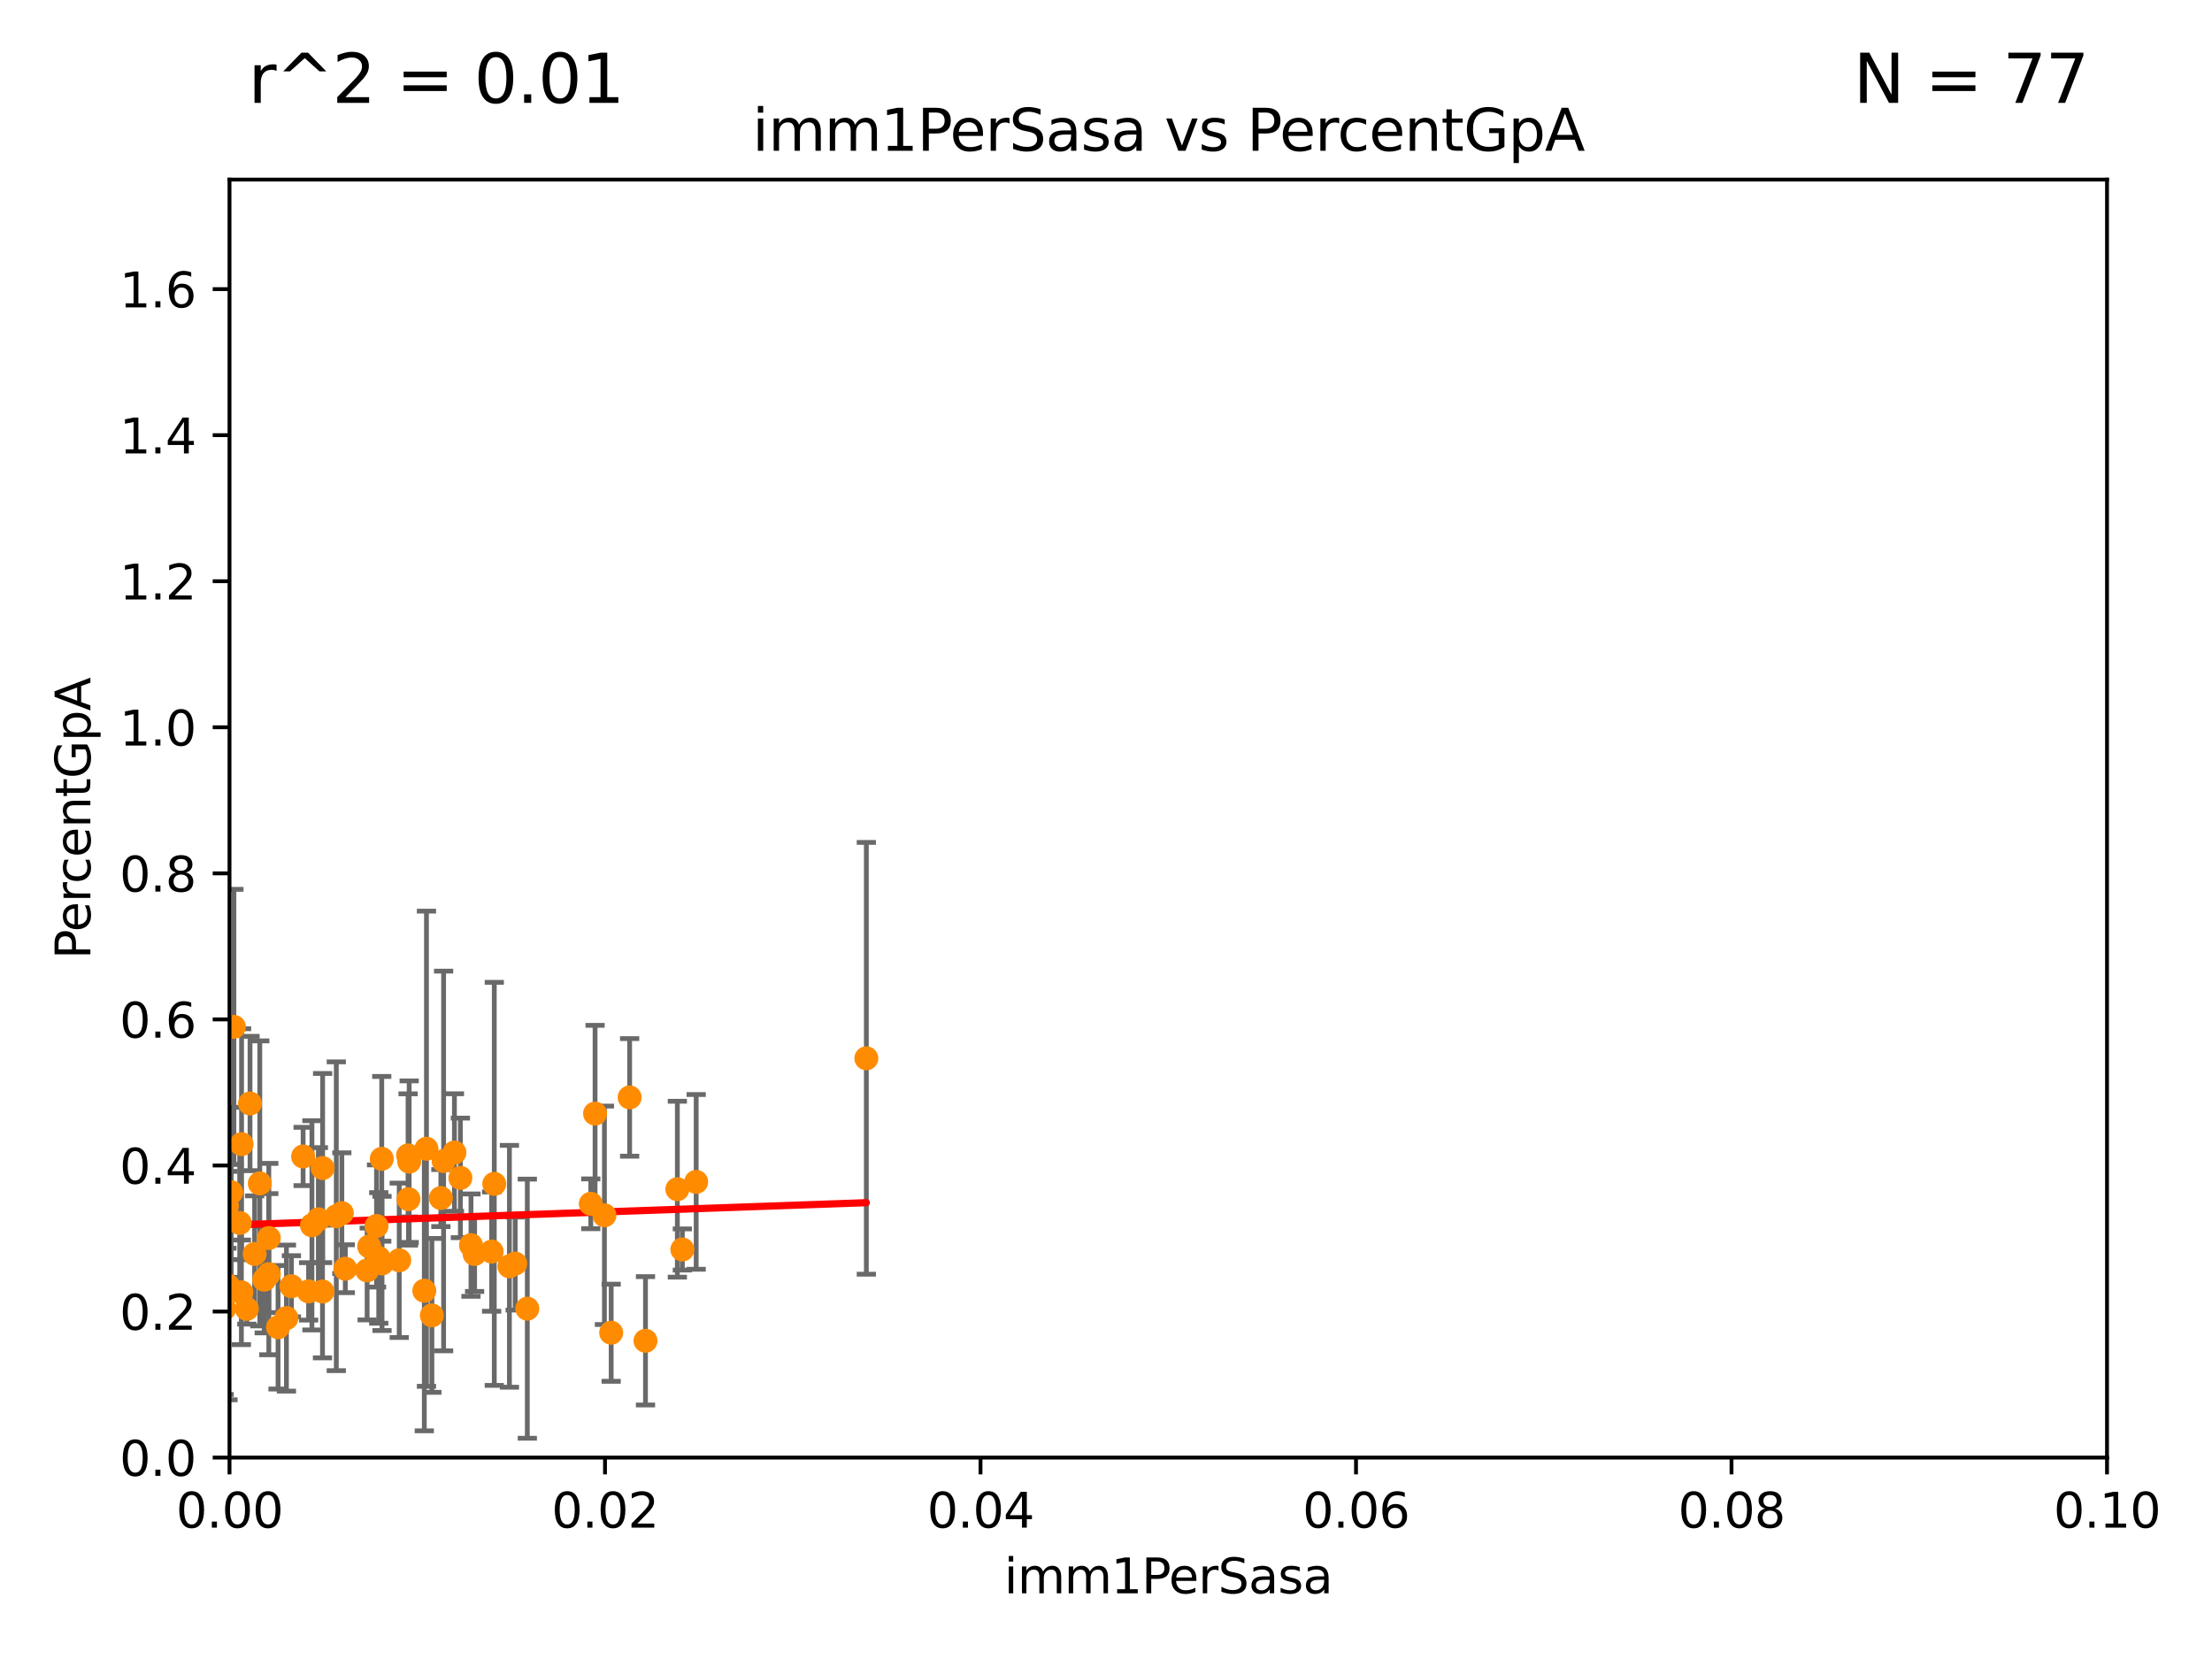 <?xml version="1.0" encoding="utf-8" standalone="no"?>
<!DOCTYPE svg PUBLIC "-//W3C//DTD SVG 1.1//EN"
  "http://www.w3.org/Graphics/SVG/1.1/DTD/svg11.dtd">
<svg xmlns:xlink="http://www.w3.org/1999/xlink" width="460.8pt" height="345.6pt" viewBox="0 0 460.8 345.6" xmlns="http://www.w3.org/2000/svg" version="1.1">
 <defs>
  <style type="text/css">*{stroke-linejoin: round; stroke-linecap: butt}</style>
 </defs>
 <g id="figure_1">
  <g id="patch_1">
   <path d="M 0 345.6 
L 460.8 345.6 
L 460.8 0 
L 0 0 
z
" style="fill: #ffffff"/>
  </g>
  <g id="axes_1">
   <g id="patch_2">
    <path d="M 47.81 303.64 
L 438.93 303.64 
L 438.93 37.411 
L 47.81 37.411 
z
" style="fill: #ffffff"/>
   </g>
   <g id="PathCollection_1">
    <defs>
     <path id="m43ba4764f4" d="M 0 1.118 
C 0.297 1.118 0.581 1 0.791 0.791 
C 1 0.581 1.118 0.297 1.118 0 
C 1.118 -0.297 1 -0.581 0.791 -0.791 
C 0.581 -1 0.297 -1.118 0 -1.118 
C -0.297 -1.118 -0.581 -1 -0.791 -0.791 
C -1 -0.581 -1.118 -0.297 -1.118 0 
C -1.118 0.297 -1 0.581 -0.791 0.791 
C -0.581 1 -0.297 1.118 0 1.118 
z
" style="stroke: #ff8c00"/>
    </defs>
    <g clip-path="url(#pfc7b850b9a)">
     <use xlink:href="#m43ba4764f4" x="106.122" y="263.795" style="fill: #ff8c00; stroke: #ff8c00"/>
     <use xlink:href="#m43ba4764f4" x="67.182" y="269.047" style="fill: #ff8c00; stroke: #ff8c00"/>
     <use xlink:href="#m43ba4764f4" x="88.84" y="239.301" style="fill: #ff8c00; stroke: #ff8c00"/>
     <use xlink:href="#m43ba4764f4" x="98.867" y="261.226" style="fill: #ff8c00; stroke: #ff8c00"/>
     <use xlink:href="#m43ba4764f4" x="79.581" y="263.197" style="fill: #ff8c00; stroke: #ff8c00"/>
     <use xlink:href="#m43ba4764f4" x="145.026" y="246.21" style="fill: #ff8c00; stroke: #ff8c00"/>
     <use xlink:href="#m43ba4764f4" x="141.105" y="247.732" style="fill: #ff8c00; stroke: #ff8c00"/>
     <use xlink:href="#m43ba4764f4" x="125.914" y="253.169" style="fill: #ff8c00; stroke: #ff8c00"/>
     <use xlink:href="#m43ba4764f4" x="123.074" y="250.773" style="fill: #ff8c00; stroke: #ff8c00"/>
     <use xlink:href="#m43ba4764f4" x="76.914" y="259.658" style="fill: #ff8c00; stroke: #ff8c00"/>
     <use xlink:href="#m43ba4764f4" x="95.907" y="245.377" style="fill: #ff8c00; stroke: #ff8c00"/>
     <use xlink:href="#m43ba4764f4" x="142.148" y="260.289" style="fill: #ff8c00; stroke: #ff8c00"/>
     <use xlink:href="#m43ba4764f4" x="94.666" y="240.088" style="fill: #ff8c00; stroke: #ff8c00"/>
     <use xlink:href="#m43ba4764f4" x="89.968" y="274.022" style="fill: #ff8c00; stroke: #ff8c00"/>
     <use xlink:href="#m43ba4764f4" x="78.898" y="262.051" style="fill: #ff8c00; stroke: #ff8c00"/>
     <use xlink:href="#m43ba4764f4" x="127.319" y="277.63" style="fill: #ff8c00; stroke: #ff8c00"/>
     <use xlink:href="#m43ba4764f4" x="85.091" y="249.805" style="fill: #ff8c00; stroke: #ff8c00"/>
     <use xlink:href="#m43ba4764f4" x="102.417" y="260.729" style="fill: #ff8c00; stroke: #ff8c00"/>
     <use xlink:href="#m43ba4764f4" x="107.324" y="263.224" style="fill: #ff8c00; stroke: #ff8c00"/>
     <use xlink:href="#m43ba4764f4" x="131.165" y="228.608" style="fill: #ff8c00; stroke: #ff8c00"/>
     <use xlink:href="#m43ba4764f4" x="123.964" y="231.979" style="fill: #ff8c00; stroke: #ff8c00"/>
     <use xlink:href="#m43ba4764f4" x="134.467" y="279.312" style="fill: #ff8c00; stroke: #ff8c00"/>
     <use xlink:href="#m43ba4764f4" x="92.413" y="241.854" style="fill: #ff8c00; stroke: #ff8c00"/>
     <use xlink:href="#m43ba4764f4" x="180.476" y="220.466" style="fill: #ff8c00; stroke: #ff8c00"/>
     <use xlink:href="#m43ba4764f4" x="47.266" y="251.253" style="fill: #ff8c00; stroke: #ff8c00"/>
     <use xlink:href="#m43ba4764f4" x="42.357" y="230.455" style="fill: #ff8c00; stroke: #ff8c00"/>
     <use xlink:href="#m43ba4764f4" x="102.969" y="246.622" style="fill: #ff8c00; stroke: #ff8c00"/>
     <use xlink:href="#m43ba4764f4" x="51.422" y="272.66" style="fill: #ff8c00; stroke: #ff8c00"/>
     <use xlink:href="#m43ba4764f4" x="36.585" y="235.476" style="fill: #ff8c00; stroke: #ff8c00"/>
     <use xlink:href="#m43ba4764f4" x="109.85" y="272.619" style="fill: #ff8c00; stroke: #ff8c00"/>
     <use xlink:href="#m43ba4764f4" x="91.84" y="249.577" style="fill: #ff8c00; stroke: #ff8c00"/>
     <use xlink:href="#m43ba4764f4" x="54.12" y="246.522" style="fill: #ff8c00; stroke: #ff8c00"/>
     <use xlink:href="#m43ba4764f4" x="46.7" y="272.623" style="fill: #ff8c00; stroke: #ff8c00"/>
     <use xlink:href="#m43ba4764f4" x="47.499" y="267.809" style="fill: #ff8c00; stroke: #ff8c00"/>
     <use xlink:href="#m43ba4764f4" x="43.291" y="227.682" style="fill: #ff8c00; stroke: #ff8c00"/>
     <use xlink:href="#m43ba4764f4" x="85.238" y="241.994" style="fill: #ff8c00; stroke: #ff8c00"/>
     <use xlink:href="#m43ba4764f4" x="71.211" y="252.716" style="fill: #ff8c00; stroke: #ff8c00"/>
     <use xlink:href="#m43ba4764f4" x="41.625" y="248.318" style="fill: #ff8c00; stroke: #ff8c00"/>
     <use xlink:href="#m43ba4764f4" x="67.208" y="243.327" style="fill: #ff8c00; stroke: #ff8c00"/>
     <use xlink:href="#m43ba4764f4" x="45.241" y="266.652" style="fill: #ff8c00; stroke: #ff8c00"/>
     <use xlink:href="#m43ba4764f4" x="71.932" y="264.298" style="fill: #ff8c00; stroke: #ff8c00"/>
     <use xlink:href="#m43ba4764f4" x="55.045" y="266.58" style="fill: #ff8c00; stroke: #ff8c00"/>
     <use xlink:href="#m43ba4764f4" x="83.166" y="262.543" style="fill: #ff8c00; stroke: #ff8c00"/>
     <use xlink:href="#m43ba4764f4" x="64.983" y="255.257" style="fill: #ff8c00; stroke: #ff8c00"/>
     <use xlink:href="#m43ba4764f4" x="40.456" y="247.108" style="fill: #ff8c00; stroke: #ff8c00"/>
     <use xlink:href="#m43ba4764f4" x="32.088" y="271.613" style="fill: #ff8c00; stroke: #ff8c00"/>
     <use xlink:href="#m43ba4764f4" x="48.729" y="213.921" style="fill: #ff8c00; stroke: #ff8c00"/>
     <use xlink:href="#m43ba4764f4" x="64.286" y="269.021" style="fill: #ff8c00; stroke: #ff8c00"/>
     <use xlink:href="#m43ba4764f4" x="79.525" y="241.403" style="fill: #ff8c00; stroke: #ff8c00"/>
     <use xlink:href="#m43ba4764f4" x="55.995" y="257.899" style="fill: #ff8c00; stroke: #ff8c00"/>
     <use xlink:href="#m43ba4764f4" x="44.609" y="234.799" style="fill: #ff8c00; stroke: #ff8c00"/>
     <use xlink:href="#m43ba4764f4" x="36.283" y="255.182" style="fill: #ff8c00; stroke: #ff8c00"/>
     <use xlink:href="#m43ba4764f4" x="31.954" y="255.506" style="fill: #ff8c00; stroke: #ff8c00"/>
     <use xlink:href="#m43ba4764f4" x="35.977" y="262.082" style="fill: #ff8c00; stroke: #ff8c00"/>
     <use xlink:href="#m43ba4764f4" x="48.167" y="248.378" style="fill: #ff8c00; stroke: #ff8c00"/>
     <use xlink:href="#m43ba4764f4" x="70.056" y="253.367" style="fill: #ff8c00; stroke: #ff8c00"/>
     <use xlink:href="#m43ba4764f4" x="56" y="265.435" style="fill: #ff8c00; stroke: #ff8c00"/>
     <use xlink:href="#m43ba4764f4" x="53.046" y="261.221" style="fill: #ff8c00; stroke: #ff8c00"/>
     <use xlink:href="#m43ba4764f4" x="98.115" y="259.385" style="fill: #ff8c00; stroke: #ff8c00"/>
     <use xlink:href="#m43ba4764f4" x="66.322" y="254.014" style="fill: #ff8c00; stroke: #ff8c00"/>
     <use xlink:href="#m43ba4764f4" x="57.922" y="276.492" style="fill: #ff8c00; stroke: #ff8c00"/>
     <use xlink:href="#m43ba4764f4" x="44.13" y="271.654" style="fill: #ff8c00; stroke: #ff8c00"/>
     <use xlink:href="#m43ba4764f4" x="50.322" y="238.349" style="fill: #ff8c00; stroke: #ff8c00"/>
     <use xlink:href="#m43ba4764f4" x="49.942" y="254.762" style="fill: #ff8c00; stroke: #ff8c00"/>
     <use xlink:href="#m43ba4764f4" x="85.012" y="240.687" style="fill: #ff8c00; stroke: #ff8c00"/>
     <use xlink:href="#m43ba4764f4" x="59.667" y="274.58" style="fill: #ff8c00; stroke: #ff8c00"/>
     <use xlink:href="#m43ba4764f4" x="45.3" y="248.241" style="fill: #ff8c00; stroke: #ff8c00"/>
     <use xlink:href="#m43ba4764f4" x="88.391" y="268.883" style="fill: #ff8c00; stroke: #ff8c00"/>
     <use xlink:href="#m43ba4764f4" x="27.565" y="260.757" style="fill: #ff8c00; stroke: #ff8c00"/>
     <use xlink:href="#m43ba4764f4" x="50.283" y="269.22" style="fill: #ff8c00; stroke: #ff8c00"/>
     <use xlink:href="#m43ba4764f4" x="60.708" y="267.949" style="fill: #ff8c00; stroke: #ff8c00"/>
     <use xlink:href="#m43ba4764f4" x="52.084" y="229.873" style="fill: #ff8c00; stroke: #ff8c00"/>
     <use xlink:href="#m43ba4764f4" x="63.143" y="240.914" style="fill: #ff8c00; stroke: #ff8c00"/>
     <use xlink:href="#m43ba4764f4" x="76.479" y="264.648" style="fill: #ff8c00; stroke: #ff8c00"/>
     <use xlink:href="#m43ba4764f4" x="37.705" y="262.584" style="fill: #ff8c00; stroke: #ff8c00"/>
     <use xlink:href="#m43ba4764f4" x="36.598" y="239.791" style="fill: #ff8c00; stroke: #ff8c00"/>
     <use xlink:href="#m43ba4764f4" x="78.438" y="255.393" style="fill: #ff8c00; stroke: #ff8c00"/>
    </g>
   </g>
   <g id="matplotlib.axis_1">
    <g id="xtick_1">
     <g id="line2d_1">
      <defs>
       <path id="mc0a70524a5" d="M 0 0 
L 0 3.5 
" style="stroke: #000000; stroke-width: 0.8"/>
      </defs>
      <g>
       <use xlink:href="#mc0a70524a5" x="47.81" y="303.64" style="stroke: #000000; stroke-width: 0.8"/>
      </g>
     </g>
     <g id="text_1">
      <!-- 0.00 -->
      <g transform="translate(36.677 318.238)scale(0.1 -0.1)">
       <defs>
        <path id="DejaVuSans-30" d="M 2034 4250 
Q 1547 4250 1301 3770 
Q 1056 3291 1056 2328 
Q 1056 1369 1301 889 
Q 1547 409 2034 409 
Q 2525 409 2770 889 
Q 3016 1369 3016 2328 
Q 3016 3291 2770 3770 
Q 2525 4250 2034 4250 
z
M 2034 4750 
Q 2819 4750 3233 4129 
Q 3647 3509 3647 2328 
Q 3647 1150 3233 529 
Q 2819 -91 2034 -91 
Q 1250 -91 836 529 
Q 422 1150 422 2328 
Q 422 3509 836 4129 
Q 1250 4750 2034 4750 
z
" transform="scale(0.016)"/>
        <path id="DejaVuSans-2e" d="M 684 794 
L 1344 794 
L 1344 0 
L 684 0 
L 684 794 
z
" transform="scale(0.016)"/>
       </defs>
       <use xlink:href="#DejaVuSans-30"/>
       <use xlink:href="#DejaVuSans-2e" x="63.623"/>
       <use xlink:href="#DejaVuSans-30" x="95.41"/>
       <use xlink:href="#DejaVuSans-30" x="159.033"/>
      </g>
     </g>
    </g>
    <g id="xtick_2">
     <g id="line2d_2">
      <g>
       <use xlink:href="#mc0a70524a5" x="126.034" y="303.64" style="stroke: #000000; stroke-width: 0.8"/>
      </g>
     </g>
     <g id="text_2">
      <!-- 0.02 -->
      <g transform="translate(114.901 318.238)scale(0.1 -0.1)">
       <defs>
        <path id="DejaVuSans-32" d="M 1228 531 
L 3431 531 
L 3431 0 
L 469 0 
L 469 531 
Q 828 903 1448 1529 
Q 2069 2156 2228 2338 
Q 2531 2678 2651 2914 
Q 2772 3150 2772 3378 
Q 2772 3750 2511 3984 
Q 2250 4219 1831 4219 
Q 1534 4219 1204 4116 
Q 875 4013 500 3803 
L 500 4441 
Q 881 4594 1212 4672 
Q 1544 4750 1819 4750 
Q 2544 4750 2975 4387 
Q 3406 4025 3406 3419 
Q 3406 3131 3298 2873 
Q 3191 2616 2906 2266 
Q 2828 2175 2409 1742 
Q 1991 1309 1228 531 
z
" transform="scale(0.016)"/>
       </defs>
       <use xlink:href="#DejaVuSans-30"/>
       <use xlink:href="#DejaVuSans-2e" x="63.623"/>
       <use xlink:href="#DejaVuSans-30" x="95.41"/>
       <use xlink:href="#DejaVuSans-32" x="159.033"/>
      </g>
     </g>
    </g>
    <g id="xtick_3">
     <g id="line2d_3">
      <g>
       <use xlink:href="#mc0a70524a5" x="204.258" y="303.64" style="stroke: #000000; stroke-width: 0.8"/>
      </g>
     </g>
     <g id="text_3">
      <!-- 0.04 -->
      <g transform="translate(193.125 318.238)scale(0.1 -0.1)">
       <defs>
        <path id="DejaVuSans-34" d="M 2419 4116 
L 825 1625 
L 2419 1625 
L 2419 4116 
z
M 2253 4666 
L 3047 4666 
L 3047 1625 
L 3713 1625 
L 3713 1100 
L 3047 1100 
L 3047 0 
L 2419 0 
L 2419 1100 
L 313 1100 
L 313 1709 
L 2253 4666 
z
" transform="scale(0.016)"/>
       </defs>
       <use xlink:href="#DejaVuSans-30"/>
       <use xlink:href="#DejaVuSans-2e" x="63.623"/>
       <use xlink:href="#DejaVuSans-30" x="95.41"/>
       <use xlink:href="#DejaVuSans-34" x="159.033"/>
      </g>
     </g>
    </g>
    <g id="xtick_4">
     <g id="line2d_4">
      <g>
       <use xlink:href="#mc0a70524a5" x="282.482" y="303.64" style="stroke: #000000; stroke-width: 0.8"/>
      </g>
     </g>
     <g id="text_4">
      <!-- 0.06 -->
      <g transform="translate(271.349 318.238)scale(0.1 -0.1)">
       <defs>
        <path id="DejaVuSans-36" d="M 2113 2584 
Q 1688 2584 1439 2293 
Q 1191 2003 1191 1497 
Q 1191 994 1439 701 
Q 1688 409 2113 409 
Q 2538 409 2786 701 
Q 3034 994 3034 1497 
Q 3034 2003 2786 2293 
Q 2538 2584 2113 2584 
z
M 3366 4563 
L 3366 3988 
Q 3128 4100 2886 4159 
Q 2644 4219 2406 4219 
Q 1781 4219 1451 3797 
Q 1122 3375 1075 2522 
Q 1259 2794 1537 2939 
Q 1816 3084 2150 3084 
Q 2853 3084 3261 2657 
Q 3669 2231 3669 1497 
Q 3669 778 3244 343 
Q 2819 -91 2113 -91 
Q 1303 -91 875 529 
Q 447 1150 447 2328 
Q 447 3434 972 4092 
Q 1497 4750 2381 4750 
Q 2619 4750 2861 4703 
Q 3103 4656 3366 4563 
z
" transform="scale(0.016)"/>
       </defs>
       <use xlink:href="#DejaVuSans-30"/>
       <use xlink:href="#DejaVuSans-2e" x="63.623"/>
       <use xlink:href="#DejaVuSans-30" x="95.41"/>
       <use xlink:href="#DejaVuSans-36" x="159.033"/>
      </g>
     </g>
    </g>
    <g id="xtick_5">
     <g id="line2d_5">
      <g>
       <use xlink:href="#mc0a70524a5" x="360.706" y="303.64" style="stroke: #000000; stroke-width: 0.8"/>
      </g>
     </g>
     <g id="text_5">
      <!-- 0.08 -->
      <g transform="translate(349.573 318.238)scale(0.1 -0.1)">
       <defs>
        <path id="DejaVuSans-38" d="M 2034 2216 
Q 1584 2216 1326 1975 
Q 1069 1734 1069 1313 
Q 1069 891 1326 650 
Q 1584 409 2034 409 
Q 2484 409 2743 651 
Q 3003 894 3003 1313 
Q 3003 1734 2745 1975 
Q 2488 2216 2034 2216 
z
M 1403 2484 
Q 997 2584 770 2862 
Q 544 3141 544 3541 
Q 544 4100 942 4425 
Q 1341 4750 2034 4750 
Q 2731 4750 3128 4425 
Q 3525 4100 3525 3541 
Q 3525 3141 3298 2862 
Q 3072 2584 2669 2484 
Q 3125 2378 3379 2068 
Q 3634 1759 3634 1313 
Q 3634 634 3220 271 
Q 2806 -91 2034 -91 
Q 1263 -91 848 271 
Q 434 634 434 1313 
Q 434 1759 690 2068 
Q 947 2378 1403 2484 
z
M 1172 3481 
Q 1172 3119 1398 2916 
Q 1625 2713 2034 2713 
Q 2441 2713 2670 2916 
Q 2900 3119 2900 3481 
Q 2900 3844 2670 4047 
Q 2441 4250 2034 4250 
Q 1625 4250 1398 4047 
Q 1172 3844 1172 3481 
z
" transform="scale(0.016)"/>
       </defs>
       <use xlink:href="#DejaVuSans-30"/>
       <use xlink:href="#DejaVuSans-2e" x="63.623"/>
       <use xlink:href="#DejaVuSans-30" x="95.41"/>
       <use xlink:href="#DejaVuSans-38" x="159.033"/>
      </g>
     </g>
    </g>
    <g id="xtick_6">
     <g id="line2d_6">
      <g>
       <use xlink:href="#mc0a70524a5" x="438.93" y="303.64" style="stroke: #000000; stroke-width: 0.8"/>
      </g>
     </g>
     <g id="text_6">
      <!-- 0.10 -->
      <g transform="translate(427.797 318.238)scale(0.1 -0.1)">
       <defs>
        <path id="DejaVuSans-31" d="M 794 531 
L 1825 531 
L 1825 4091 
L 703 3866 
L 703 4441 
L 1819 4666 
L 2450 4666 
L 2450 531 
L 3481 531 
L 3481 0 
L 794 0 
L 794 531 
z
" transform="scale(0.016)"/>
       </defs>
       <use xlink:href="#DejaVuSans-30"/>
       <use xlink:href="#DejaVuSans-2e" x="63.623"/>
       <use xlink:href="#DejaVuSans-31" x="95.41"/>
       <use xlink:href="#DejaVuSans-30" x="159.033"/>
      </g>
     </g>
    </g>
    <g id="text_7">
     <!-- imm1PerSasa -->
     <g transform="translate(209.186 331.917)scale(0.1 -0.1)">
      <defs>
       <path id="DejaVuSans-69" d="M 603 3500 
L 1178 3500 
L 1178 0 
L 603 0 
L 603 3500 
z
M 603 4863 
L 1178 4863 
L 1178 4134 
L 603 4134 
L 603 4863 
z
" transform="scale(0.016)"/>
       <path id="DejaVuSans-6d" d="M 3328 2828 
Q 3544 3216 3844 3400 
Q 4144 3584 4550 3584 
Q 5097 3584 5394 3201 
Q 5691 2819 5691 2113 
L 5691 0 
L 5113 0 
L 5113 2094 
Q 5113 2597 4934 2840 
Q 4756 3084 4391 3084 
Q 3944 3084 3684 2787 
Q 3425 2491 3425 1978 
L 3425 0 
L 2847 0 
L 2847 2094 
Q 2847 2600 2669 2842 
Q 2491 3084 2119 3084 
Q 1678 3084 1418 2786 
Q 1159 2488 1159 1978 
L 1159 0 
L 581 0 
L 581 3500 
L 1159 3500 
L 1159 2956 
Q 1356 3278 1631 3431 
Q 1906 3584 2284 3584 
Q 2666 3584 2933 3390 
Q 3200 3197 3328 2828 
z
" transform="scale(0.016)"/>
       <path id="DejaVuSans-50" d="M 1259 4147 
L 1259 2394 
L 2053 2394 
Q 2494 2394 2734 2622 
Q 2975 2850 2975 3272 
Q 2975 3691 2734 3919 
Q 2494 4147 2053 4147 
L 1259 4147 
z
M 628 4666 
L 2053 4666 
Q 2838 4666 3239 4311 
Q 3641 3956 3641 3272 
Q 3641 2581 3239 2228 
Q 2838 1875 2053 1875 
L 1259 1875 
L 1259 0 
L 628 0 
L 628 4666 
z
" transform="scale(0.016)"/>
       <path id="DejaVuSans-65" d="M 3597 1894 
L 3597 1613 
L 953 1613 
Q 991 1019 1311 708 
Q 1631 397 2203 397 
Q 2534 397 2845 478 
Q 3156 559 3463 722 
L 3463 178 
Q 3153 47 2828 -22 
Q 2503 -91 2169 -91 
Q 1331 -91 842 396 
Q 353 884 353 1716 
Q 353 2575 817 3079 
Q 1281 3584 2069 3584 
Q 2775 3584 3186 3129 
Q 3597 2675 3597 1894 
z
M 3022 2063 
Q 3016 2534 2758 2815 
Q 2500 3097 2075 3097 
Q 1594 3097 1305 2825 
Q 1016 2553 972 2059 
L 3022 2063 
z
" transform="scale(0.016)"/>
       <path id="DejaVuSans-72" d="M 2631 2963 
Q 2534 3019 2420 3045 
Q 2306 3072 2169 3072 
Q 1681 3072 1420 2755 
Q 1159 2438 1159 1844 
L 1159 0 
L 581 0 
L 581 3500 
L 1159 3500 
L 1159 2956 
Q 1341 3275 1631 3429 
Q 1922 3584 2338 3584 
Q 2397 3584 2469 3576 
Q 2541 3569 2628 3553 
L 2631 2963 
z
" transform="scale(0.016)"/>
       <path id="DejaVuSans-53" d="M 3425 4513 
L 3425 3897 
Q 3066 4069 2747 4153 
Q 2428 4238 2131 4238 
Q 1616 4238 1336 4038 
Q 1056 3838 1056 3469 
Q 1056 3159 1242 3001 
Q 1428 2844 1947 2747 
L 2328 2669 
Q 3034 2534 3370 2195 
Q 3706 1856 3706 1288 
Q 3706 609 3251 259 
Q 2797 -91 1919 -91 
Q 1588 -91 1214 -16 
Q 841 59 441 206 
L 441 856 
Q 825 641 1194 531 
Q 1563 422 1919 422 
Q 2459 422 2753 634 
Q 3047 847 3047 1241 
Q 3047 1584 2836 1778 
Q 2625 1972 2144 2069 
L 1759 2144 
Q 1053 2284 737 2584 
Q 422 2884 422 3419 
Q 422 4038 858 4394 
Q 1294 4750 2059 4750 
Q 2388 4750 2728 4690 
Q 3069 4631 3425 4513 
z
" transform="scale(0.016)"/>
       <path id="DejaVuSans-61" d="M 2194 1759 
Q 1497 1759 1228 1600 
Q 959 1441 959 1056 
Q 959 750 1161 570 
Q 1363 391 1709 391 
Q 2188 391 2477 730 
Q 2766 1069 2766 1631 
L 2766 1759 
L 2194 1759 
z
M 3341 1997 
L 3341 0 
L 2766 0 
L 2766 531 
Q 2569 213 2275 61 
Q 1981 -91 1556 -91 
Q 1019 -91 701 211 
Q 384 513 384 1019 
Q 384 1609 779 1909 
Q 1175 2209 1959 2209 
L 2766 2209 
L 2766 2266 
Q 2766 2663 2505 2880 
Q 2244 3097 1772 3097 
Q 1472 3097 1187 3025 
Q 903 2953 641 2809 
L 641 3341 
Q 956 3463 1253 3523 
Q 1550 3584 1831 3584 
Q 2591 3584 2966 3190 
Q 3341 2797 3341 1997 
z
" transform="scale(0.016)"/>
       <path id="DejaVuSans-73" d="M 2834 3397 
L 2834 2853 
Q 2591 2978 2328 3040 
Q 2066 3103 1784 3103 
Q 1356 3103 1142 2972 
Q 928 2841 928 2578 
Q 928 2378 1081 2264 
Q 1234 2150 1697 2047 
L 1894 2003 
Q 2506 1872 2764 1633 
Q 3022 1394 3022 966 
Q 3022 478 2636 193 
Q 2250 -91 1575 -91 
Q 1294 -91 989 -36 
Q 684 19 347 128 
L 347 722 
Q 666 556 975 473 
Q 1284 391 1588 391 
Q 1994 391 2212 530 
Q 2431 669 2431 922 
Q 2431 1156 2273 1281 
Q 2116 1406 1581 1522 
L 1381 1569 
Q 847 1681 609 1914 
Q 372 2147 372 2553 
Q 372 3047 722 3315 
Q 1072 3584 1716 3584 
Q 2034 3584 2315 3537 
Q 2597 3491 2834 3397 
z
" transform="scale(0.016)"/>
      </defs>
      <use xlink:href="#DejaVuSans-69"/>
      <use xlink:href="#DejaVuSans-6d" x="27.783"/>
      <use xlink:href="#DejaVuSans-6d" x="125.195"/>
      <use xlink:href="#DejaVuSans-31" x="222.607"/>
      <use xlink:href="#DejaVuSans-50" x="286.23"/>
      <use xlink:href="#DejaVuSans-65" x="342.908"/>
      <use xlink:href="#DejaVuSans-72" x="404.432"/>
      <use xlink:href="#DejaVuSans-53" x="445.545"/>
      <use xlink:href="#DejaVuSans-61" x="509.021"/>
      <use xlink:href="#DejaVuSans-73" x="570.301"/>
      <use xlink:href="#DejaVuSans-61" x="622.4"/>
     </g>
    </g>
   </g>
   <g id="matplotlib.axis_2">
    <g id="ytick_1">
     <g id="line2d_7">
      <defs>
       <path id="m90cf0058ec" d="M 0 0 
L -3.5 0 
" style="stroke: #000000; stroke-width: 0.8"/>
      </defs>
      <g>
       <use xlink:href="#m90cf0058ec" x="47.81" y="303.64" style="stroke: #000000; stroke-width: 0.8"/>
      </g>
     </g>
     <g id="text_8">
      <!-- 0.0 -->
      <g transform="translate(24.907 307.439)scale(0.1 -0.1)">
       <use xlink:href="#DejaVuSans-30"/>
       <use xlink:href="#DejaVuSans-2e" x="63.623"/>
       <use xlink:href="#DejaVuSans-30" x="95.41"/>
      </g>
     </g>
    </g>
    <g id="ytick_2">
     <g id="line2d_8">
      <g>
       <use xlink:href="#m90cf0058ec" x="47.81" y="273.214" style="stroke: #000000; stroke-width: 0.8"/>
      </g>
     </g>
     <g id="text_9">
      <!-- 0.2 -->
      <g transform="translate(24.907 277.013)scale(0.1 -0.1)">
       <use xlink:href="#DejaVuSans-30"/>
       <use xlink:href="#DejaVuSans-2e" x="63.623"/>
       <use xlink:href="#DejaVuSans-32" x="95.41"/>
      </g>
     </g>
    </g>
    <g id="ytick_3">
     <g id="line2d_9">
      <g>
       <use xlink:href="#m90cf0058ec" x="47.81" y="242.788" style="stroke: #000000; stroke-width: 0.8"/>
      </g>
     </g>
     <g id="text_10">
      <!-- 0.4 -->
      <g transform="translate(24.907 246.587)scale(0.1 -0.1)">
       <use xlink:href="#DejaVuSans-30"/>
       <use xlink:href="#DejaVuSans-2e" x="63.623"/>
       <use xlink:href="#DejaVuSans-34" x="95.41"/>
      </g>
     </g>
    </g>
    <g id="ytick_4">
     <g id="line2d_10">
      <g>
       <use xlink:href="#m90cf0058ec" x="47.81" y="212.362" style="stroke: #000000; stroke-width: 0.8"/>
      </g>
     </g>
     <g id="text_11">
      <!-- 0.6 -->
      <g transform="translate(24.907 216.161)scale(0.1 -0.1)">
       <use xlink:href="#DejaVuSans-30"/>
       <use xlink:href="#DejaVuSans-2e" x="63.623"/>
       <use xlink:href="#DejaVuSans-36" x="95.41"/>
      </g>
     </g>
    </g>
    <g id="ytick_5">
     <g id="line2d_11">
      <g>
       <use xlink:href="#m90cf0058ec" x="47.81" y="181.935" style="stroke: #000000; stroke-width: 0.8"/>
      </g>
     </g>
     <g id="text_12">
      <!-- 0.8 -->
      <g transform="translate(24.907 185.735)scale(0.1 -0.1)">
       <use xlink:href="#DejaVuSans-30"/>
       <use xlink:href="#DejaVuSans-2e" x="63.623"/>
       <use xlink:href="#DejaVuSans-38" x="95.41"/>
      </g>
     </g>
    </g>
    <g id="ytick_6">
     <g id="line2d_12">
      <g>
       <use xlink:href="#m90cf0058ec" x="47.81" y="151.509" style="stroke: #000000; stroke-width: 0.8"/>
      </g>
     </g>
     <g id="text_13">
      <!-- 1.0 -->
      <g transform="translate(24.907 155.308)scale(0.1 -0.1)">
       <use xlink:href="#DejaVuSans-31"/>
       <use xlink:href="#DejaVuSans-2e" x="63.623"/>
       <use xlink:href="#DejaVuSans-30" x="95.41"/>
      </g>
     </g>
    </g>
    <g id="ytick_7">
     <g id="line2d_13">
      <g>
       <use xlink:href="#m90cf0058ec" x="47.81" y="121.083" style="stroke: #000000; stroke-width: 0.8"/>
      </g>
     </g>
     <g id="text_14">
      <!-- 1.2 -->
      <g transform="translate(24.907 124.882)scale(0.1 -0.1)">
       <use xlink:href="#DejaVuSans-31"/>
       <use xlink:href="#DejaVuSans-2e" x="63.623"/>
       <use xlink:href="#DejaVuSans-32" x="95.41"/>
      </g>
     </g>
    </g>
    <g id="ytick_8">
     <g id="line2d_14">
      <g>
       <use xlink:href="#m90cf0058ec" x="47.81" y="90.657" style="stroke: #000000; stroke-width: 0.8"/>
      </g>
     </g>
     <g id="text_15">
      <!-- 1.4 -->
      <g transform="translate(24.907 94.456)scale(0.1 -0.1)">
       <use xlink:href="#DejaVuSans-31"/>
       <use xlink:href="#DejaVuSans-2e" x="63.623"/>
       <use xlink:href="#DejaVuSans-34" x="95.41"/>
      </g>
     </g>
    </g>
    <g id="ytick_9">
     <g id="line2d_15">
      <g>
       <use xlink:href="#m90cf0058ec" x="47.81" y="60.231" style="stroke: #000000; stroke-width: 0.8"/>
      </g>
     </g>
     <g id="text_16">
      <!-- 1.6 -->
      <g transform="translate(24.907 64.03)scale(0.1 -0.1)">
       <use xlink:href="#DejaVuSans-31"/>
       <use xlink:href="#DejaVuSans-2e" x="63.623"/>
       <use xlink:href="#DejaVuSans-36" x="95.41"/>
      </g>
     </g>
    </g>
    <g id="text_17">
     <!-- PercentGpA -->
     <g transform="translate(18.827 199.802)rotate(-90)scale(0.1 -0.1)">
      <defs>
       <path id="DejaVuSans-63" d="M 3122 3366 
L 3122 2828 
Q 2878 2963 2633 3030 
Q 2388 3097 2138 3097 
Q 1578 3097 1268 2742 
Q 959 2388 959 1747 
Q 959 1106 1268 751 
Q 1578 397 2138 397 
Q 2388 397 2633 464 
Q 2878 531 3122 666 
L 3122 134 
Q 2881 22 2623 -34 
Q 2366 -91 2075 -91 
Q 1284 -91 818 406 
Q 353 903 353 1747 
Q 353 2603 823 3093 
Q 1294 3584 2113 3584 
Q 2378 3584 2631 3529 
Q 2884 3475 3122 3366 
z
" transform="scale(0.016)"/>
       <path id="DejaVuSans-6e" d="M 3513 2113 
L 3513 0 
L 2938 0 
L 2938 2094 
Q 2938 2591 2744 2837 
Q 2550 3084 2163 3084 
Q 1697 3084 1428 2787 
Q 1159 2491 1159 1978 
L 1159 0 
L 581 0 
L 581 3500 
L 1159 3500 
L 1159 2956 
Q 1366 3272 1645 3428 
Q 1925 3584 2291 3584 
Q 2894 3584 3203 3211 
Q 3513 2838 3513 2113 
z
" transform="scale(0.016)"/>
       <path id="DejaVuSans-74" d="M 1172 4494 
L 1172 3500 
L 2356 3500 
L 2356 3053 
L 1172 3053 
L 1172 1153 
Q 1172 725 1289 603 
Q 1406 481 1766 481 
L 2356 481 
L 2356 0 
L 1766 0 
Q 1100 0 847 248 
Q 594 497 594 1153 
L 594 3053 
L 172 3053 
L 172 3500 
L 594 3500 
L 594 4494 
L 1172 4494 
z
" transform="scale(0.016)"/>
       <path id="DejaVuSans-47" d="M 3809 666 
L 3809 1919 
L 2778 1919 
L 2778 2438 
L 4434 2438 
L 4434 434 
Q 4069 175 3628 42 
Q 3188 -91 2688 -91 
Q 1594 -91 976 548 
Q 359 1188 359 2328 
Q 359 3472 976 4111 
Q 1594 4750 2688 4750 
Q 3144 4750 3555 4637 
Q 3966 4525 4313 4306 
L 4313 3634 
Q 3963 3931 3569 4081 
Q 3175 4231 2741 4231 
Q 1884 4231 1454 3753 
Q 1025 3275 1025 2328 
Q 1025 1384 1454 906 
Q 1884 428 2741 428 
Q 3075 428 3337 486 
Q 3600 544 3809 666 
z
" transform="scale(0.016)"/>
       <path id="DejaVuSans-70" d="M 1159 525 
L 1159 -1331 
L 581 -1331 
L 581 3500 
L 1159 3500 
L 1159 2969 
Q 1341 3281 1617 3432 
Q 1894 3584 2278 3584 
Q 2916 3584 3314 3078 
Q 3713 2572 3713 1747 
Q 3713 922 3314 415 
Q 2916 -91 2278 -91 
Q 1894 -91 1617 61 
Q 1341 213 1159 525 
z
M 3116 1747 
Q 3116 2381 2855 2742 
Q 2594 3103 2138 3103 
Q 1681 3103 1420 2742 
Q 1159 2381 1159 1747 
Q 1159 1113 1420 752 
Q 1681 391 2138 391 
Q 2594 391 2855 752 
Q 3116 1113 3116 1747 
z
" transform="scale(0.016)"/>
       <path id="DejaVuSans-41" d="M 2188 4044 
L 1331 1722 
L 3047 1722 
L 2188 4044 
z
M 1831 4666 
L 2547 4666 
L 4325 0 
L 3669 0 
L 3244 1197 
L 1141 1197 
L 716 0 
L 50 0 
L 1831 4666 
z
" transform="scale(0.016)"/>
      </defs>
      <use xlink:href="#DejaVuSans-50"/>
      <use xlink:href="#DejaVuSans-65" x="56.678"/>
      <use xlink:href="#DejaVuSans-72" x="118.201"/>
      <use xlink:href="#DejaVuSans-63" x="157.064"/>
      <use xlink:href="#DejaVuSans-65" x="212.045"/>
      <use xlink:href="#DejaVuSans-6e" x="273.568"/>
      <use xlink:href="#DejaVuSans-74" x="336.947"/>
      <use xlink:href="#DejaVuSans-47" x="376.156"/>
      <use xlink:href="#DejaVuSans-70" x="453.646"/>
      <use xlink:href="#DejaVuSans-41" x="517.123"/>
     </g>
    </g>
   </g>
   <g id="LineCollection_1">
    <path d="M 106.122 288.987 
L 106.122 238.604 
" clip-path="url(#pfc7b850b9a)" style="fill: none; stroke: #696969"/>
    <path d="M 67.182 282.871 
L 67.182 255.223 
" clip-path="url(#pfc7b850b9a)" style="fill: none; stroke: #696969"/>
    <path d="M 88.84 288.794 
L 88.84 189.809 
" clip-path="url(#pfc7b850b9a)" style="fill: none; stroke: #696969"/>
    <path d="M 98.867 269.035 
L 98.867 253.417 
" clip-path="url(#pfc7b850b9a)" style="fill: none; stroke: #696969"/>
    <path d="M 79.581 277.175 
L 79.581 249.219 
" clip-path="url(#pfc7b850b9a)" style="fill: none; stroke: #696969"/>
    <path d="M 145.026 264.409 
L 145.026 228.011 
" clip-path="url(#pfc7b850b9a)" style="fill: none; stroke: #696969"/>
    <path d="M 141.105 266.056 
L 141.105 229.408 
" clip-path="url(#pfc7b850b9a)" style="fill: none; stroke: #696969"/>
    <path d="M 125.914 275.922 
L 125.914 230.417 
" clip-path="url(#pfc7b850b9a)" style="fill: none; stroke: #696969"/>
    <path d="M 123.074 255.957 
L 123.074 245.589 
" clip-path="url(#pfc7b850b9a)" style="fill: none; stroke: #696969"/>
    <path d="M 76.914 263.486 
L 76.914 255.83 
" clip-path="url(#pfc7b850b9a)" style="fill: none; stroke: #696969"/>
    <path d="M 95.907 257.828 
L 95.907 232.925 
" clip-path="url(#pfc7b850b9a)" style="fill: none; stroke: #696969"/>
    <path d="M 142.148 264.577 
L 142.148 256.002 
" clip-path="url(#pfc7b850b9a)" style="fill: none; stroke: #696969"/>
    <path d="M 94.666 252.326 
L 94.666 227.85 
" clip-path="url(#pfc7b850b9a)" style="fill: none; stroke: #696969"/>
    <path d="M 89.968 290.048 
L 89.968 257.995 
" clip-path="url(#pfc7b850b9a)" style="fill: none; stroke: #696969"/>
    <path d="M 78.898 275.65 
L 78.898 248.452 
" clip-path="url(#pfc7b850b9a)" style="fill: none; stroke: #696969"/>
    <path d="M 127.319 287.747 
L 127.319 267.514 
" clip-path="url(#pfc7b850b9a)" style="fill: none; stroke: #696969"/>
    <path d="M 85.091 259.383 
L 85.091 240.228 
" clip-path="url(#pfc7b850b9a)" style="fill: none; stroke: #696969"/>
    <path d="M 102.417 273.156 
L 102.417 248.303 
" clip-path="url(#pfc7b850b9a)" style="fill: none; stroke: #696969"/>
    <path d="M 107.324 272.913 
L 107.324 253.535 
" clip-path="url(#pfc7b850b9a)" style="fill: none; stroke: #696969"/>
    <path d="M 131.165 240.856 
L 131.165 216.361 
" clip-path="url(#pfc7b850b9a)" style="fill: none; stroke: #696969"/>
    <path d="M 123.964 250.36 
L 123.964 213.599 
" clip-path="url(#pfc7b850b9a)" style="fill: none; stroke: #696969"/>
    <path d="M 134.467 292.685 
L 134.467 265.939 
" clip-path="url(#pfc7b850b9a)" style="fill: none; stroke: #696969"/>
    <path d="M 92.413 281.402 
L 92.413 202.307 
" clip-path="url(#pfc7b850b9a)" style="fill: none; stroke: #696969"/>
    <path d="M 180.476 265.438 
L 180.476 175.493 
" clip-path="url(#pfc7b850b9a)" style="fill: none; stroke: #696969"/>
    <path d="M 47.266 260.029 
L 47.266 242.477 
" clip-path="url(#pfc7b850b9a)" style="fill: none; stroke: #696969"/>
    <path d="M 42.357 255.785 
L 42.357 205.124 
" clip-path="url(#pfc7b850b9a)" style="fill: none; stroke: #696969"/>
    <path d="M 102.969 288.604 
L 102.969 204.641 
" clip-path="url(#pfc7b850b9a)" style="fill: none; stroke: #696969"/>
    <path d="M 51.422 275.833 
L 51.422 269.487 
" clip-path="url(#pfc7b850b9a)" style="fill: none; stroke: #696969"/>
    <path d="M 36.585 271.03 
L 36.585 199.923 
" clip-path="url(#pfc7b850b9a)" style="fill: none; stroke: #696969"/>
    <path d="M 109.85 299.611 
L 109.85 245.627 
" clip-path="url(#pfc7b850b9a)" style="fill: none; stroke: #696969"/>
    <path d="M 91.84 255.516 
L 91.84 243.637 
" clip-path="url(#pfc7b850b9a)" style="fill: none; stroke: #696969"/>
    <path d="M 54.12 276.209 
L 54.12 216.834 
" clip-path="url(#pfc7b850b9a)" style="fill: none; stroke: #696969"/>
    <path d="M 46.7 290.501 
L 46.7 254.745 
" clip-path="url(#pfc7b850b9a)" style="fill: none; stroke: #696969"/>
    <path d="M 47.499 291.599 
L 47.499 244.018 
" clip-path="url(#pfc7b850b9a)" style="fill: none; stroke: #696969"/>
    <path d="M 43.291 233.111 
L 43.291 222.252 
" clip-path="url(#pfc7b850b9a)" style="fill: none; stroke: #696969"/>
    <path d="M 85.238 258.82 
L 85.238 225.169 
" clip-path="url(#pfc7b850b9a)" style="fill: none; stroke: #696969"/>
    <path d="M 71.211 265.284 
L 71.211 240.148 
" clip-path="url(#pfc7b850b9a)" style="fill: none; stroke: #696969"/>
    <path d="M 41.625 259.251 
L 41.625 237.385 
" clip-path="url(#pfc7b850b9a)" style="fill: none; stroke: #696969"/>
    <path d="M 67.208 263.027 
L 67.208 223.626 
" clip-path="url(#pfc7b850b9a)" style="fill: none; stroke: #696969"/>
    <path d="M 45.241 281.24 
L 45.241 252.065 
" clip-path="url(#pfc7b850b9a)" style="fill: none; stroke: #696969"/>
    <path d="M 71.932 269.287 
L 71.932 259.309 
" clip-path="url(#pfc7b850b9a)" style="fill: none; stroke: #696969"/>
    <path d="M 55.045 277.664 
L 55.045 255.496 
" clip-path="url(#pfc7b850b9a)" style="fill: none; stroke: #696969"/>
    <path d="M 83.166 278.622 
L 83.166 246.463 
" clip-path="url(#pfc7b850b9a)" style="fill: none; stroke: #696969"/>
    <path d="M 64.983 277.05 
L 64.983 233.465 
" clip-path="url(#pfc7b850b9a)" style="fill: none; stroke: #696969"/>
    <path d="M 40.456 258.221 
L 40.456 235.994 
" clip-path="url(#pfc7b850b9a)" style="fill: none; stroke: #696969"/>
    <path d="M 32.088 284.995 
L 32.088 258.23 
" clip-path="url(#pfc7b850b9a)" style="fill: none; stroke: #696969"/>
    <path d="M 48.729 242.574 
L 48.729 185.267 
" clip-path="url(#pfc7b850b9a)" style="fill: none; stroke: #696969"/>
    <path d="M 64.286 274.999 
L 64.286 263.043 
" clip-path="url(#pfc7b850b9a)" style="fill: none; stroke: #696969"/>
    <path d="M 79.525 258.562 
L 79.525 224.244 
" clip-path="url(#pfc7b850b9a)" style="fill: none; stroke: #696969"/>
    <path d="M 55.995 273.441 
L 55.995 242.357 
" clip-path="url(#pfc7b850b9a)" style="fill: none; stroke: #696969"/>
    <path d="M 44.609 244.723 
L 44.609 224.875 
" clip-path="url(#pfc7b850b9a)" style="fill: none; stroke: #696969"/>
    <path d="M 36.283 276.375 
L 36.283 233.99 
" clip-path="url(#pfc7b850b9a)" style="fill: none; stroke: #696969"/>
    <path d="M 31.954 276.4 
L 31.954 234.611 
" clip-path="url(#pfc7b850b9a)" style="fill: none; stroke: #696969"/>
    <path d="M 35.977 273.805 
L 35.977 250.36 
" clip-path="url(#pfc7b850b9a)" style="fill: none; stroke: #696969"/>
    <path d="M 48.167 266.081 
L 48.167 230.675 
" clip-path="url(#pfc7b850b9a)" style="fill: none; stroke: #696969"/>
    <path d="M 70.056 285.527 
L 70.056 221.206 
" clip-path="url(#pfc7b850b9a)" style="fill: none; stroke: #696969"/>
    <path d="M 56 282.218 
L 56 248.653 
" clip-path="url(#pfc7b850b9a)" style="fill: none; stroke: #696969"/>
    <path d="M 53.046 273.322 
L 53.046 249.12 
" clip-path="url(#pfc7b850b9a)" style="fill: none; stroke: #696969"/>
    <path d="M 98.115 270.048 
L 98.115 248.721 
" clip-path="url(#pfc7b850b9a)" style="fill: none; stroke: #696969"/>
    <path d="M 66.322 268.96 
L 66.322 239.068 
" clip-path="url(#pfc7b850b9a)" style="fill: none; stroke: #696969"/>
    <path d="M 57.922 289.358 
L 57.922 263.626 
" clip-path="url(#pfc7b850b9a)" style="fill: none; stroke: #696969"/>
    <path d="M 44.13 292.191 
L 44.13 251.117 
" clip-path="url(#pfc7b850b9a)" style="fill: none; stroke: #696969"/>
    <path d="M 50.322 262.398 
L 50.322 214.301 
" clip-path="url(#pfc7b850b9a)" style="fill: none; stroke: #696969"/>
    <path d="M 49.942 270.228 
L 49.942 239.297 
" clip-path="url(#pfc7b850b9a)" style="fill: none; stroke: #696969"/>
    <path d="M 85.012 253.512 
L 85.012 227.863 
" clip-path="url(#pfc7b850b9a)" style="fill: none; stroke: #696969"/>
    <path d="M 59.667 289.79 
L 59.667 259.37 
" clip-path="url(#pfc7b850b9a)" style="fill: none; stroke: #696969"/>
    <path d="M 45.3 255.276 
L 45.3 241.207 
" clip-path="url(#pfc7b850b9a)" style="fill: none; stroke: #696969"/>
    <path d="M 88.391 298.064 
L 88.391 239.702 
" clip-path="url(#pfc7b850b9a)" style="fill: none; stroke: #696969"/>
    <path d="M 27.565 269.375 
L 27.565 252.139 
" clip-path="url(#pfc7b850b9a)" style="fill: none; stroke: #696969"/>
    <path d="M 50.283 280.113 
L 50.283 258.327 
" clip-path="url(#pfc7b850b9a)" style="fill: none; stroke: #696969"/>
    <path d="M 60.708 274.311 
L 60.708 261.587 
" clip-path="url(#pfc7b850b9a)" style="fill: none; stroke: #696969"/>
    <path d="M 52.084 243.868 
L 52.084 215.878 
" clip-path="url(#pfc7b850b9a)" style="fill: none; stroke: #696969"/>
    <path d="M 63.143 246.986 
L 63.143 234.842 
" clip-path="url(#pfc7b850b9a)" style="fill: none; stroke: #696969"/>
    <path d="M 76.479 274.964 
L 76.479 254.331 
" clip-path="url(#pfc7b850b9a)" style="fill: none; stroke: #696969"/>
    <path d="M 37.705 276.679 
L 37.705 248.49 
" clip-path="url(#pfc7b850b9a)" style="fill: none; stroke: #696969"/>
    <path d="M 36.598 255.524 
L 36.598 224.059 
" clip-path="url(#pfc7b850b9a)" style="fill: none; stroke: #696969"/>
    <path d="M 78.438 268.119 
L 78.438 242.667 
" clip-path="url(#pfc7b850b9a)" style="fill: none; stroke: #696969"/>
   </g>
   <g id="line2d_16">
    <defs>
     <path id="m30d193dcf2" d="M 2 0 
L -2 -0 
" style="stroke: #696969"/>
    </defs>
    <g clip-path="url(#pfc7b850b9a)">
     <use xlink:href="#m30d193dcf2" x="106.122" y="288.987" style="fill: #696969; stroke: #696969"/>
     <use xlink:href="#m30d193dcf2" x="67.182" y="282.871" style="fill: #696969; stroke: #696969"/>
     <use xlink:href="#m30d193dcf2" x="88.84" y="288.794" style="fill: #696969; stroke: #696969"/>
     <use xlink:href="#m30d193dcf2" x="98.867" y="269.035" style="fill: #696969; stroke: #696969"/>
     <use xlink:href="#m30d193dcf2" x="79.581" y="277.175" style="fill: #696969; stroke: #696969"/>
     <use xlink:href="#m30d193dcf2" x="145.026" y="264.409" style="fill: #696969; stroke: #696969"/>
     <use xlink:href="#m30d193dcf2" x="141.105" y="266.056" style="fill: #696969; stroke: #696969"/>
     <use xlink:href="#m30d193dcf2" x="125.914" y="275.922" style="fill: #696969; stroke: #696969"/>
     <use xlink:href="#m30d193dcf2" x="123.074" y="255.957" style="fill: #696969; stroke: #696969"/>
     <use xlink:href="#m30d193dcf2" x="76.914" y="263.486" style="fill: #696969; stroke: #696969"/>
     <use xlink:href="#m30d193dcf2" x="95.907" y="257.828" style="fill: #696969; stroke: #696969"/>
     <use xlink:href="#m30d193dcf2" x="142.148" y="264.577" style="fill: #696969; stroke: #696969"/>
     <use xlink:href="#m30d193dcf2" x="94.666" y="252.326" style="fill: #696969; stroke: #696969"/>
     <use xlink:href="#m30d193dcf2" x="89.968" y="290.048" style="fill: #696969; stroke: #696969"/>
     <use xlink:href="#m30d193dcf2" x="78.898" y="275.65" style="fill: #696969; stroke: #696969"/>
     <use xlink:href="#m30d193dcf2" x="127.319" y="287.747" style="fill: #696969; stroke: #696969"/>
     <use xlink:href="#m30d193dcf2" x="85.091" y="259.383" style="fill: #696969; stroke: #696969"/>
     <use xlink:href="#m30d193dcf2" x="102.417" y="273.156" style="fill: #696969; stroke: #696969"/>
     <use xlink:href="#m30d193dcf2" x="107.324" y="272.913" style="fill: #696969; stroke: #696969"/>
     <use xlink:href="#m30d193dcf2" x="131.165" y="240.856" style="fill: #696969; stroke: #696969"/>
     <use xlink:href="#m30d193dcf2" x="123.964" y="250.36" style="fill: #696969; stroke: #696969"/>
     <use xlink:href="#m30d193dcf2" x="134.467" y="292.685" style="fill: #696969; stroke: #696969"/>
     <use xlink:href="#m30d193dcf2" x="92.413" y="281.402" style="fill: #696969; stroke: #696969"/>
     <use xlink:href="#m30d193dcf2" x="180.476" y="265.438" style="fill: #696969; stroke: #696969"/>
     <use xlink:href="#m30d193dcf2" x="47.266" y="260.029" style="fill: #696969; stroke: #696969"/>
     <use xlink:href="#m30d193dcf2" x="42.357" y="255.785" style="fill: #696969; stroke: #696969"/>
     <use xlink:href="#m30d193dcf2" x="102.969" y="288.604" style="fill: #696969; stroke: #696969"/>
     <use xlink:href="#m30d193dcf2" x="51.422" y="275.833" style="fill: #696969; stroke: #696969"/>
     <use xlink:href="#m30d193dcf2" x="36.585" y="271.03" style="fill: #696969; stroke: #696969"/>
     <use xlink:href="#m30d193dcf2" x="109.85" y="299.611" style="fill: #696969; stroke: #696969"/>
     <use xlink:href="#m30d193dcf2" x="91.84" y="255.516" style="fill: #696969; stroke: #696969"/>
     <use xlink:href="#m30d193dcf2" x="54.12" y="276.209" style="fill: #696969; stroke: #696969"/>
     <use xlink:href="#m30d193dcf2" x="46.7" y="290.501" style="fill: #696969; stroke: #696969"/>
     <use xlink:href="#m30d193dcf2" x="47.499" y="291.599" style="fill: #696969; stroke: #696969"/>
     <use xlink:href="#m30d193dcf2" x="43.291" y="233.111" style="fill: #696969; stroke: #696969"/>
     <use xlink:href="#m30d193dcf2" x="85.238" y="258.82" style="fill: #696969; stroke: #696969"/>
     <use xlink:href="#m30d193dcf2" x="71.211" y="265.284" style="fill: #696969; stroke: #696969"/>
     <use xlink:href="#m30d193dcf2" x="41.625" y="259.251" style="fill: #696969; stroke: #696969"/>
     <use xlink:href="#m30d193dcf2" x="67.208" y="263.027" style="fill: #696969; stroke: #696969"/>
     <use xlink:href="#m30d193dcf2" x="45.241" y="281.24" style="fill: #696969; stroke: #696969"/>
     <use xlink:href="#m30d193dcf2" x="71.932" y="269.287" style="fill: #696969; stroke: #696969"/>
     <use xlink:href="#m30d193dcf2" x="55.045" y="277.664" style="fill: #696969; stroke: #696969"/>
     <use xlink:href="#m30d193dcf2" x="83.166" y="278.622" style="fill: #696969; stroke: #696969"/>
     <use xlink:href="#m30d193dcf2" x="64.983" y="277.05" style="fill: #696969; stroke: #696969"/>
     <use xlink:href="#m30d193dcf2" x="40.456" y="258.221" style="fill: #696969; stroke: #696969"/>
     <use xlink:href="#m30d193dcf2" x="32.088" y="284.995" style="fill: #696969; stroke: #696969"/>
     <use xlink:href="#m30d193dcf2" x="48.729" y="242.574" style="fill: #696969; stroke: #696969"/>
     <use xlink:href="#m30d193dcf2" x="64.286" y="274.999" style="fill: #696969; stroke: #696969"/>
     <use xlink:href="#m30d193dcf2" x="79.525" y="258.562" style="fill: #696969; stroke: #696969"/>
     <use xlink:href="#m30d193dcf2" x="55.995" y="273.441" style="fill: #696969; stroke: #696969"/>
     <use xlink:href="#m30d193dcf2" x="44.609" y="244.723" style="fill: #696969; stroke: #696969"/>
     <use xlink:href="#m30d193dcf2" x="36.283" y="276.375" style="fill: #696969; stroke: #696969"/>
     <use xlink:href="#m30d193dcf2" x="31.954" y="276.4" style="fill: #696969; stroke: #696969"/>
     <use xlink:href="#m30d193dcf2" x="35.977" y="273.805" style="fill: #696969; stroke: #696969"/>
     <use xlink:href="#m30d193dcf2" x="48.167" y="266.081" style="fill: #696969; stroke: #696969"/>
     <use xlink:href="#m30d193dcf2" x="70.056" y="285.527" style="fill: #696969; stroke: #696969"/>
     <use xlink:href="#m30d193dcf2" x="56" y="282.218" style="fill: #696969; stroke: #696969"/>
     <use xlink:href="#m30d193dcf2" x="53.046" y="273.322" style="fill: #696969; stroke: #696969"/>
     <use xlink:href="#m30d193dcf2" x="98.115" y="270.048" style="fill: #696969; stroke: #696969"/>
     <use xlink:href="#m30d193dcf2" x="66.322" y="268.96" style="fill: #696969; stroke: #696969"/>
     <use xlink:href="#m30d193dcf2" x="57.922" y="289.358" style="fill: #696969; stroke: #696969"/>
     <use xlink:href="#m30d193dcf2" x="44.13" y="292.191" style="fill: #696969; stroke: #696969"/>
     <use xlink:href="#m30d193dcf2" x="50.322" y="262.398" style="fill: #696969; stroke: #696969"/>
     <use xlink:href="#m30d193dcf2" x="49.942" y="270.228" style="fill: #696969; stroke: #696969"/>
     <use xlink:href="#m30d193dcf2" x="85.012" y="253.512" style="fill: #696969; stroke: #696969"/>
     <use xlink:href="#m30d193dcf2" x="59.667" y="289.79" style="fill: #696969; stroke: #696969"/>
     <use xlink:href="#m30d193dcf2" x="45.3" y="255.276" style="fill: #696969; stroke: #696969"/>
     <use xlink:href="#m30d193dcf2" x="88.391" y="298.064" style="fill: #696969; stroke: #696969"/>
     <use xlink:href="#m30d193dcf2" x="27.565" y="269.375" style="fill: #696969; stroke: #696969"/>
     <use xlink:href="#m30d193dcf2" x="50.283" y="280.113" style="fill: #696969; stroke: #696969"/>
     <use xlink:href="#m30d193dcf2" x="60.708" y="274.311" style="fill: #696969; stroke: #696969"/>
     <use xlink:href="#m30d193dcf2" x="52.084" y="243.868" style="fill: #696969; stroke: #696969"/>
     <use xlink:href="#m30d193dcf2" x="63.143" y="246.986" style="fill: #696969; stroke: #696969"/>
     <use xlink:href="#m30d193dcf2" x="76.479" y="274.964" style="fill: #696969; stroke: #696969"/>
     <use xlink:href="#m30d193dcf2" x="37.705" y="276.679" style="fill: #696969; stroke: #696969"/>
     <use xlink:href="#m30d193dcf2" x="36.598" y="255.524" style="fill: #696969; stroke: #696969"/>
     <use xlink:href="#m30d193dcf2" x="78.438" y="268.119" style="fill: #696969; stroke: #696969"/>
    </g>
   </g>
   <g id="line2d_17">
    <g clip-path="url(#pfc7b850b9a)">
     <use xlink:href="#m30d193dcf2" x="106.122" y="238.604" style="fill: #696969; stroke: #696969"/>
     <use xlink:href="#m30d193dcf2" x="67.182" y="255.223" style="fill: #696969; stroke: #696969"/>
     <use xlink:href="#m30d193dcf2" x="88.84" y="189.809" style="fill: #696969; stroke: #696969"/>
     <use xlink:href="#m30d193dcf2" x="98.867" y="253.417" style="fill: #696969; stroke: #696969"/>
     <use xlink:href="#m30d193dcf2" x="79.581" y="249.219" style="fill: #696969; stroke: #696969"/>
     <use xlink:href="#m30d193dcf2" x="145.026" y="228.011" style="fill: #696969; stroke: #696969"/>
     <use xlink:href="#m30d193dcf2" x="141.105" y="229.408" style="fill: #696969; stroke: #696969"/>
     <use xlink:href="#m30d193dcf2" x="125.914" y="230.417" style="fill: #696969; stroke: #696969"/>
     <use xlink:href="#m30d193dcf2" x="123.074" y="245.589" style="fill: #696969; stroke: #696969"/>
     <use xlink:href="#m30d193dcf2" x="76.914" y="255.83" style="fill: #696969; stroke: #696969"/>
     <use xlink:href="#m30d193dcf2" x="95.907" y="232.925" style="fill: #696969; stroke: #696969"/>
     <use xlink:href="#m30d193dcf2" x="142.148" y="256.002" style="fill: #696969; stroke: #696969"/>
     <use xlink:href="#m30d193dcf2" x="94.666" y="227.85" style="fill: #696969; stroke: #696969"/>
     <use xlink:href="#m30d193dcf2" x="89.968" y="257.995" style="fill: #696969; stroke: #696969"/>
     <use xlink:href="#m30d193dcf2" x="78.898" y="248.452" style="fill: #696969; stroke: #696969"/>
     <use xlink:href="#m30d193dcf2" x="127.319" y="267.514" style="fill: #696969; stroke: #696969"/>
     <use xlink:href="#m30d193dcf2" x="85.091" y="240.228" style="fill: #696969; stroke: #696969"/>
     <use xlink:href="#m30d193dcf2" x="102.417" y="248.303" style="fill: #696969; stroke: #696969"/>
     <use xlink:href="#m30d193dcf2" x="107.324" y="253.535" style="fill: #696969; stroke: #696969"/>
     <use xlink:href="#m30d193dcf2" x="131.165" y="216.361" style="fill: #696969; stroke: #696969"/>
     <use xlink:href="#m30d193dcf2" x="123.964" y="213.599" style="fill: #696969; stroke: #696969"/>
     <use xlink:href="#m30d193dcf2" x="134.467" y="265.939" style="fill: #696969; stroke: #696969"/>
     <use xlink:href="#m30d193dcf2" x="92.413" y="202.307" style="fill: #696969; stroke: #696969"/>
     <use xlink:href="#m30d193dcf2" x="180.476" y="175.493" style="fill: #696969; stroke: #696969"/>
     <use xlink:href="#m30d193dcf2" x="47.266" y="242.477" style="fill: #696969; stroke: #696969"/>
     <use xlink:href="#m30d193dcf2" x="42.357" y="205.124" style="fill: #696969; stroke: #696969"/>
     <use xlink:href="#m30d193dcf2" x="102.969" y="204.641" style="fill: #696969; stroke: #696969"/>
     <use xlink:href="#m30d193dcf2" x="51.422" y="269.487" style="fill: #696969; stroke: #696969"/>
     <use xlink:href="#m30d193dcf2" x="36.585" y="199.923" style="fill: #696969; stroke: #696969"/>
     <use xlink:href="#m30d193dcf2" x="109.85" y="245.627" style="fill: #696969; stroke: #696969"/>
     <use xlink:href="#m30d193dcf2" x="91.84" y="243.637" style="fill: #696969; stroke: #696969"/>
     <use xlink:href="#m30d193dcf2" x="54.12" y="216.834" style="fill: #696969; stroke: #696969"/>
     <use xlink:href="#m30d193dcf2" x="46.7" y="254.745" style="fill: #696969; stroke: #696969"/>
     <use xlink:href="#m30d193dcf2" x="47.499" y="244.018" style="fill: #696969; stroke: #696969"/>
     <use xlink:href="#m30d193dcf2" x="43.291" y="222.252" style="fill: #696969; stroke: #696969"/>
     <use xlink:href="#m30d193dcf2" x="85.238" y="225.169" style="fill: #696969; stroke: #696969"/>
     <use xlink:href="#m30d193dcf2" x="71.211" y="240.148" style="fill: #696969; stroke: #696969"/>
     <use xlink:href="#m30d193dcf2" x="41.625" y="237.385" style="fill: #696969; stroke: #696969"/>
     <use xlink:href="#m30d193dcf2" x="67.208" y="223.626" style="fill: #696969; stroke: #696969"/>
     <use xlink:href="#m30d193dcf2" x="45.241" y="252.065" style="fill: #696969; stroke: #696969"/>
     <use xlink:href="#m30d193dcf2" x="71.932" y="259.309" style="fill: #696969; stroke: #696969"/>
     <use xlink:href="#m30d193dcf2" x="55.045" y="255.496" style="fill: #696969; stroke: #696969"/>
     <use xlink:href="#m30d193dcf2" x="83.166" y="246.463" style="fill: #696969; stroke: #696969"/>
     <use xlink:href="#m30d193dcf2" x="64.983" y="233.465" style="fill: #696969; stroke: #696969"/>
     <use xlink:href="#m30d193dcf2" x="40.456" y="235.994" style="fill: #696969; stroke: #696969"/>
     <use xlink:href="#m30d193dcf2" x="32.088" y="258.23" style="fill: #696969; stroke: #696969"/>
     <use xlink:href="#m30d193dcf2" x="48.729" y="185.267" style="fill: #696969; stroke: #696969"/>
     <use xlink:href="#m30d193dcf2" x="64.286" y="263.043" style="fill: #696969; stroke: #696969"/>
     <use xlink:href="#m30d193dcf2" x="79.525" y="224.244" style="fill: #696969; stroke: #696969"/>
     <use xlink:href="#m30d193dcf2" x="55.995" y="242.357" style="fill: #696969; stroke: #696969"/>
     <use xlink:href="#m30d193dcf2" x="44.609" y="224.875" style="fill: #696969; stroke: #696969"/>
     <use xlink:href="#m30d193dcf2" x="36.283" y="233.99" style="fill: #696969; stroke: #696969"/>
     <use xlink:href="#m30d193dcf2" x="31.954" y="234.611" style="fill: #696969; stroke: #696969"/>
     <use xlink:href="#m30d193dcf2" x="35.977" y="250.36" style="fill: #696969; stroke: #696969"/>
     <use xlink:href="#m30d193dcf2" x="48.167" y="230.675" style="fill: #696969; stroke: #696969"/>
     <use xlink:href="#m30d193dcf2" x="70.056" y="221.206" style="fill: #696969; stroke: #696969"/>
     <use xlink:href="#m30d193dcf2" x="56" y="248.653" style="fill: #696969; stroke: #696969"/>
     <use xlink:href="#m30d193dcf2" x="53.046" y="249.12" style="fill: #696969; stroke: #696969"/>
     <use xlink:href="#m30d193dcf2" x="98.115" y="248.721" style="fill: #696969; stroke: #696969"/>
     <use xlink:href="#m30d193dcf2" x="66.322" y="239.068" style="fill: #696969; stroke: #696969"/>
     <use xlink:href="#m30d193dcf2" x="57.922" y="263.626" style="fill: #696969; stroke: #696969"/>
     <use xlink:href="#m30d193dcf2" x="44.13" y="251.117" style="fill: #696969; stroke: #696969"/>
     <use xlink:href="#m30d193dcf2" x="50.322" y="214.301" style="fill: #696969; stroke: #696969"/>
     <use xlink:href="#m30d193dcf2" x="49.942" y="239.297" style="fill: #696969; stroke: #696969"/>
     <use xlink:href="#m30d193dcf2" x="85.012" y="227.863" style="fill: #696969; stroke: #696969"/>
     <use xlink:href="#m30d193dcf2" x="59.667" y="259.37" style="fill: #696969; stroke: #696969"/>
     <use xlink:href="#m30d193dcf2" x="45.3" y="241.207" style="fill: #696969; stroke: #696969"/>
     <use xlink:href="#m30d193dcf2" x="88.391" y="239.702" style="fill: #696969; stroke: #696969"/>
     <use xlink:href="#m30d193dcf2" x="27.565" y="252.139" style="fill: #696969; stroke: #696969"/>
     <use xlink:href="#m30d193dcf2" x="50.283" y="258.327" style="fill: #696969; stroke: #696969"/>
     <use xlink:href="#m30d193dcf2" x="60.708" y="261.587" style="fill: #696969; stroke: #696969"/>
     <use xlink:href="#m30d193dcf2" x="52.084" y="215.878" style="fill: #696969; stroke: #696969"/>
     <use xlink:href="#m30d193dcf2" x="63.143" y="234.842" style="fill: #696969; stroke: #696969"/>
     <use xlink:href="#m30d193dcf2" x="76.479" y="254.331" style="fill: #696969; stroke: #696969"/>
     <use xlink:href="#m30d193dcf2" x="37.705" y="248.49" style="fill: #696969; stroke: #696969"/>
     <use xlink:href="#m30d193dcf2" x="36.598" y="224.059" style="fill: #696969; stroke: #696969"/>
     <use xlink:href="#m30d193dcf2" x="78.438" y="242.667" style="fill: #696969; stroke: #696969"/>
    </g>
   </g>
   <g id="line2d_18">
    <path d="M 106.122 253.161 
L 67.182 254.533 
L 88.84 253.77 
L 98.867 253.417 
L 79.581 254.096 
L 145.026 251.791 
L 141.105 251.929 
L 125.914 252.464 
L 123.074 252.564 
L 76.914 254.19 
L 95.907 253.521 
L 142.148 251.892 
L 94.666 253.565 
L 89.968 253.73 
L 78.898 254.12 
L 127.319 252.415 
L 85.091 253.902 
L 102.417 253.292 
L 107.324 253.119 
L 131.165 252.279 
L 123.964 252.533 
L 134.467 252.163 
L 92.413 253.644 
L 180.476 250.542 
L 47.266 255.234 
L 42.357 255.407 
L 102.969 253.272 
L 51.422 255.088 
L 36.585 255.611 
L 109.85 253.03 
L 91.84 253.664 
L 54.12 254.993 
L 46.7 255.254 
L 47.499 255.226 
L 43.291 255.375 
L 85.238 253.897 
L 71.211 254.391 
L 41.625 255.433 
L 67.208 254.532 
L 45.241 255.306 
L 71.932 254.366 
L 55.045 254.96 
L 83.166 253.97 
L 64.983 254.61 
L 40.456 255.474 
L 32.088 255.769 
L 48.729 255.183 
L 64.286 254.635 
L 79.525 254.098 
L 55.995 254.927 
L 44.609 255.328 
L 36.283 255.621 
L 31.954 255.774 
L 35.977 255.632 
L 48.167 255.203 
L 70.056 254.432 
L 56 254.927 
L 53.046 255.031 
L 98.115 253.443 
L 66.322 254.563 
L 57.922 254.859 
L 44.13 255.345 
L 50.322 255.127 
L 49.942 255.14 
L 85.012 253.905 
L 59.667 254.798 
L 45.3 255.304 
L 88.391 253.786 
L 27.565 255.928 
L 50.283 255.128 
L 60.708 254.761 
L 52.084 255.065 
L 63.143 254.675 
L 76.479 254.205 
L 37.705 255.571 
L 36.598 255.61 
L 78.438 254.136 
" clip-path="url(#pfc7b850b9a)" style="fill: none; stroke: #ff0000; stroke-width: 1.5; stroke-linecap: square"/>
   </g>
   <g id="line2d_19">
    <defs>
     <path id="m44f25f0556" d="M 0 2 
C 0.53 2 1.039 1.789 1.414 1.414 
C 1.789 1.039 2 0.53 2 0 
C 2 -0.53 1.789 -1.039 1.414 -1.414 
C 1.039 -1.789 0.53 -2 0 -2 
C -0.53 -2 -1.039 -1.789 -1.414 -1.414 
C -1.789 -1.039 -2 -0.53 -2 0 
C -2 0.53 -1.789 1.039 -1.414 1.414 
C -1.039 1.789 -0.53 2 0 2 
z
" style="stroke: #ff8c00"/>
    </defs>
    <g clip-path="url(#pfc7b850b9a)">
     <use xlink:href="#m44f25f0556" x="106.122" y="263.795" style="fill: #ff8c00; stroke: #ff8c00"/>
     <use xlink:href="#m44f25f0556" x="67.182" y="269.047" style="fill: #ff8c00; stroke: #ff8c00"/>
     <use xlink:href="#m44f25f0556" x="88.84" y="239.301" style="fill: #ff8c00; stroke: #ff8c00"/>
     <use xlink:href="#m44f25f0556" x="98.867" y="261.226" style="fill: #ff8c00; stroke: #ff8c00"/>
     <use xlink:href="#m44f25f0556" x="79.581" y="263.197" style="fill: #ff8c00; stroke: #ff8c00"/>
     <use xlink:href="#m44f25f0556" x="145.026" y="246.21" style="fill: #ff8c00; stroke: #ff8c00"/>
     <use xlink:href="#m44f25f0556" x="141.105" y="247.732" style="fill: #ff8c00; stroke: #ff8c00"/>
     <use xlink:href="#m44f25f0556" x="125.914" y="253.169" style="fill: #ff8c00; stroke: #ff8c00"/>
     <use xlink:href="#m44f25f0556" x="123.074" y="250.773" style="fill: #ff8c00; stroke: #ff8c00"/>
     <use xlink:href="#m44f25f0556" x="76.914" y="259.658" style="fill: #ff8c00; stroke: #ff8c00"/>
     <use xlink:href="#m44f25f0556" x="95.907" y="245.377" style="fill: #ff8c00; stroke: #ff8c00"/>
     <use xlink:href="#m44f25f0556" x="142.148" y="260.289" style="fill: #ff8c00; stroke: #ff8c00"/>
     <use xlink:href="#m44f25f0556" x="94.666" y="240.088" style="fill: #ff8c00; stroke: #ff8c00"/>
     <use xlink:href="#m44f25f0556" x="89.968" y="274.022" style="fill: #ff8c00; stroke: #ff8c00"/>
     <use xlink:href="#m44f25f0556" x="78.898" y="262.051" style="fill: #ff8c00; stroke: #ff8c00"/>
     <use xlink:href="#m44f25f0556" x="127.319" y="277.63" style="fill: #ff8c00; stroke: #ff8c00"/>
     <use xlink:href="#m44f25f0556" x="85.091" y="249.805" style="fill: #ff8c00; stroke: #ff8c00"/>
     <use xlink:href="#m44f25f0556" x="102.417" y="260.729" style="fill: #ff8c00; stroke: #ff8c00"/>
     <use xlink:href="#m44f25f0556" x="107.324" y="263.224" style="fill: #ff8c00; stroke: #ff8c00"/>
     <use xlink:href="#m44f25f0556" x="131.165" y="228.608" style="fill: #ff8c00; stroke: #ff8c00"/>
     <use xlink:href="#m44f25f0556" x="123.964" y="231.979" style="fill: #ff8c00; stroke: #ff8c00"/>
     <use xlink:href="#m44f25f0556" x="134.467" y="279.312" style="fill: #ff8c00; stroke: #ff8c00"/>
     <use xlink:href="#m44f25f0556" x="92.413" y="241.854" style="fill: #ff8c00; stroke: #ff8c00"/>
     <use xlink:href="#m44f25f0556" x="180.476" y="220.466" style="fill: #ff8c00; stroke: #ff8c00"/>
     <use xlink:href="#m44f25f0556" x="47.266" y="251.253" style="fill: #ff8c00; stroke: #ff8c00"/>
     <use xlink:href="#m44f25f0556" x="42.357" y="230.455" style="fill: #ff8c00; stroke: #ff8c00"/>
     <use xlink:href="#m44f25f0556" x="102.969" y="246.622" style="fill: #ff8c00; stroke: #ff8c00"/>
     <use xlink:href="#m44f25f0556" x="51.422" y="272.66" style="fill: #ff8c00; stroke: #ff8c00"/>
     <use xlink:href="#m44f25f0556" x="36.585" y="235.476" style="fill: #ff8c00; stroke: #ff8c00"/>
     <use xlink:href="#m44f25f0556" x="109.85" y="272.619" style="fill: #ff8c00; stroke: #ff8c00"/>
     <use xlink:href="#m44f25f0556" x="91.84" y="249.577" style="fill: #ff8c00; stroke: #ff8c00"/>
     <use xlink:href="#m44f25f0556" x="54.12" y="246.522" style="fill: #ff8c00; stroke: #ff8c00"/>
     <use xlink:href="#m44f25f0556" x="46.7" y="272.623" style="fill: #ff8c00; stroke: #ff8c00"/>
     <use xlink:href="#m44f25f0556" x="47.499" y="267.809" style="fill: #ff8c00; stroke: #ff8c00"/>
     <use xlink:href="#m44f25f0556" x="43.291" y="227.682" style="fill: #ff8c00; stroke: #ff8c00"/>
     <use xlink:href="#m44f25f0556" x="85.238" y="241.994" style="fill: #ff8c00; stroke: #ff8c00"/>
     <use xlink:href="#m44f25f0556" x="71.211" y="252.716" style="fill: #ff8c00; stroke: #ff8c00"/>
     <use xlink:href="#m44f25f0556" x="41.625" y="248.318" style="fill: #ff8c00; stroke: #ff8c00"/>
     <use xlink:href="#m44f25f0556" x="67.208" y="243.327" style="fill: #ff8c00; stroke: #ff8c00"/>
     <use xlink:href="#m44f25f0556" x="45.241" y="266.652" style="fill: #ff8c00; stroke: #ff8c00"/>
     <use xlink:href="#m44f25f0556" x="71.932" y="264.298" style="fill: #ff8c00; stroke: #ff8c00"/>
     <use xlink:href="#m44f25f0556" x="55.045" y="266.58" style="fill: #ff8c00; stroke: #ff8c00"/>
     <use xlink:href="#m44f25f0556" x="83.166" y="262.543" style="fill: #ff8c00; stroke: #ff8c00"/>
     <use xlink:href="#m44f25f0556" x="64.983" y="255.257" style="fill: #ff8c00; stroke: #ff8c00"/>
     <use xlink:href="#m44f25f0556" x="40.456" y="247.108" style="fill: #ff8c00; stroke: #ff8c00"/>
     <use xlink:href="#m44f25f0556" x="32.088" y="271.613" style="fill: #ff8c00; stroke: #ff8c00"/>
     <use xlink:href="#m44f25f0556" x="48.729" y="213.921" style="fill: #ff8c00; stroke: #ff8c00"/>
     <use xlink:href="#m44f25f0556" x="64.286" y="269.021" style="fill: #ff8c00; stroke: #ff8c00"/>
     <use xlink:href="#m44f25f0556" x="79.525" y="241.403" style="fill: #ff8c00; stroke: #ff8c00"/>
     <use xlink:href="#m44f25f0556" x="55.995" y="257.899" style="fill: #ff8c00; stroke: #ff8c00"/>
     <use xlink:href="#m44f25f0556" x="44.609" y="234.799" style="fill: #ff8c00; stroke: #ff8c00"/>
     <use xlink:href="#m44f25f0556" x="36.283" y="255.182" style="fill: #ff8c00; stroke: #ff8c00"/>
     <use xlink:href="#m44f25f0556" x="31.954" y="255.506" style="fill: #ff8c00; stroke: #ff8c00"/>
     <use xlink:href="#m44f25f0556" x="35.977" y="262.082" style="fill: #ff8c00; stroke: #ff8c00"/>
     <use xlink:href="#m44f25f0556" x="48.167" y="248.378" style="fill: #ff8c00; stroke: #ff8c00"/>
     <use xlink:href="#m44f25f0556" x="70.056" y="253.367" style="fill: #ff8c00; stroke: #ff8c00"/>
     <use xlink:href="#m44f25f0556" x="56" y="265.435" style="fill: #ff8c00; stroke: #ff8c00"/>
     <use xlink:href="#m44f25f0556" x="53.046" y="261.221" style="fill: #ff8c00; stroke: #ff8c00"/>
     <use xlink:href="#m44f25f0556" x="98.115" y="259.385" style="fill: #ff8c00; stroke: #ff8c00"/>
     <use xlink:href="#m44f25f0556" x="66.322" y="254.014" style="fill: #ff8c00; stroke: #ff8c00"/>
     <use xlink:href="#m44f25f0556" x="57.922" y="276.492" style="fill: #ff8c00; stroke: #ff8c00"/>
     <use xlink:href="#m44f25f0556" x="44.13" y="271.654" style="fill: #ff8c00; stroke: #ff8c00"/>
     <use xlink:href="#m44f25f0556" x="50.322" y="238.349" style="fill: #ff8c00; stroke: #ff8c00"/>
     <use xlink:href="#m44f25f0556" x="49.942" y="254.762" style="fill: #ff8c00; stroke: #ff8c00"/>
     <use xlink:href="#m44f25f0556" x="85.012" y="240.687" style="fill: #ff8c00; stroke: #ff8c00"/>
     <use xlink:href="#m44f25f0556" x="59.667" y="274.58" style="fill: #ff8c00; stroke: #ff8c00"/>
     <use xlink:href="#m44f25f0556" x="45.3" y="248.241" style="fill: #ff8c00; stroke: #ff8c00"/>
     <use xlink:href="#m44f25f0556" x="88.391" y="268.883" style="fill: #ff8c00; stroke: #ff8c00"/>
     <use xlink:href="#m44f25f0556" x="27.565" y="260.757" style="fill: #ff8c00; stroke: #ff8c00"/>
     <use xlink:href="#m44f25f0556" x="50.283" y="269.22" style="fill: #ff8c00; stroke: #ff8c00"/>
     <use xlink:href="#m44f25f0556" x="60.708" y="267.949" style="fill: #ff8c00; stroke: #ff8c00"/>
     <use xlink:href="#m44f25f0556" x="52.084" y="229.873" style="fill: #ff8c00; stroke: #ff8c00"/>
     <use xlink:href="#m44f25f0556" x="63.143" y="240.914" style="fill: #ff8c00; stroke: #ff8c00"/>
     <use xlink:href="#m44f25f0556" x="76.479" y="264.648" style="fill: #ff8c00; stroke: #ff8c00"/>
     <use xlink:href="#m44f25f0556" x="37.705" y="262.584" style="fill: #ff8c00; stroke: #ff8c00"/>
     <use xlink:href="#m44f25f0556" x="36.598" y="239.791" style="fill: #ff8c00; stroke: #ff8c00"/>
     <use xlink:href="#m44f25f0556" x="78.438" y="255.393" style="fill: #ff8c00; stroke: #ff8c00"/>
    </g>
   </g>
   <g id="patch_3">
    <path d="M 47.81 303.64 
L 47.81 37.411 
" style="fill: none; stroke: #000000; stroke-width: 0.8; stroke-linejoin: miter; stroke-linecap: square"/>
   </g>
   <g id="patch_4">
    <path d="M 438.93 303.64 
L 438.93 37.411 
" style="fill: none; stroke: #000000; stroke-width: 0.8; stroke-linejoin: miter; stroke-linecap: square"/>
   </g>
   <g id="patch_5">
    <path d="M 47.81 303.64 
L 438.93 303.64 
" style="fill: none; stroke: #000000; stroke-width: 0.8; stroke-linejoin: miter; stroke-linecap: square"/>
   </g>
   <g id="patch_6">
    <path d="M 47.81 37.411 
L 438.93 37.411 
" style="fill: none; stroke: #000000; stroke-width: 0.8; stroke-linejoin: miter; stroke-linecap: square"/>
   </g>
   <g id="text_18">
    <!-- N = 77 -->
    <g transform="translate(386.1 21.426)scale(0.14 -0.14)">
     <defs>
      <path id="DejaVuSans-4e" d="M 628 4666 
L 1478 4666 
L 3547 763 
L 3547 4666 
L 4159 4666 
L 4159 0 
L 3309 0 
L 1241 3903 
L 1241 0 
L 628 0 
L 628 4666 
z
" transform="scale(0.016)"/>
      <path id="DejaVuSans-20" transform="scale(0.016)"/>
      <path id="DejaVuSans-3d" d="M 678 2906 
L 4684 2906 
L 4684 2381 
L 678 2381 
L 678 2906 
z
M 678 1631 
L 4684 1631 
L 4684 1100 
L 678 1100 
L 678 1631 
z
" transform="scale(0.016)"/>
      <path id="DejaVuSans-37" d="M 525 4666 
L 3525 4666 
L 3525 4397 
L 1831 0 
L 1172 0 
L 2766 4134 
L 525 4134 
L 525 4666 
z
" transform="scale(0.016)"/>
     </defs>
     <use xlink:href="#DejaVuSans-4e"/>
     <use xlink:href="#DejaVuSans-20" x="74.805"/>
     <use xlink:href="#DejaVuSans-3d" x="106.592"/>
     <use xlink:href="#DejaVuSans-20" x="190.381"/>
     <use xlink:href="#DejaVuSans-37" x="222.168"/>
     <use xlink:href="#DejaVuSans-37" x="285.791"/>
    </g>
   </g>
   <g id="text_19">
    <!-- r^2 = 0.01 -->
    <g transform="translate(51.721 21.426)scale(0.14 -0.14)">
     <defs>
      <path id="DejaVuSans-5e" d="M 2988 4666 
L 4684 2925 
L 4056 2925 
L 2681 4159 
L 1306 2925 
L 678 2925 
L 2375 4666 
L 2988 4666 
z
" transform="scale(0.016)"/>
     </defs>
     <use xlink:href="#DejaVuSans-72"/>
     <use xlink:href="#DejaVuSans-5e" x="41.113"/>
     <use xlink:href="#DejaVuSans-32" x="124.902"/>
     <use xlink:href="#DejaVuSans-20" x="188.525"/>
     <use xlink:href="#DejaVuSans-3d" x="220.312"/>
     <use xlink:href="#DejaVuSans-20" x="304.102"/>
     <use xlink:href="#DejaVuSans-30" x="335.889"/>
     <use xlink:href="#DejaVuSans-2e" x="399.512"/>
     <use xlink:href="#DejaVuSans-30" x="431.299"/>
     <use xlink:href="#DejaVuSans-31" x="494.922"/>
    </g>
   </g>
   <g id="text_20">
    <!-- imm1PerSasa vs PercentGpA -->
    <g transform="translate(156.727 31.411)scale(0.12 -0.12)">
     <defs>
      <path id="DejaVuSans-76" d="M 191 3500 
L 800 3500 
L 1894 563 
L 2988 3500 
L 3597 3500 
L 2284 0 
L 1503 0 
L 191 3500 
z
" transform="scale(0.016)"/>
     </defs>
     <use xlink:href="#DejaVuSans-69"/>
     <use xlink:href="#DejaVuSans-6d" x="27.783"/>
     <use xlink:href="#DejaVuSans-6d" x="125.195"/>
     <use xlink:href="#DejaVuSans-31" x="222.607"/>
     <use xlink:href="#DejaVuSans-50" x="286.23"/>
     <use xlink:href="#DejaVuSans-65" x="342.908"/>
     <use xlink:href="#DejaVuSans-72" x="404.432"/>
     <use xlink:href="#DejaVuSans-53" x="445.545"/>
     <use xlink:href="#DejaVuSans-61" x="509.021"/>
     <use xlink:href="#DejaVuSans-73" x="570.301"/>
     <use xlink:href="#DejaVuSans-61" x="622.4"/>
     <use xlink:href="#DejaVuSans-20" x="683.68"/>
     <use xlink:href="#DejaVuSans-76" x="715.467"/>
     <use xlink:href="#DejaVuSans-73" x="774.646"/>
     <use xlink:href="#DejaVuSans-20" x="826.746"/>
     <use xlink:href="#DejaVuSans-50" x="858.533"/>
     <use xlink:href="#DejaVuSans-65" x="915.211"/>
     <use xlink:href="#DejaVuSans-72" x="976.734"/>
     <use xlink:href="#DejaVuSans-63" x="1015.598"/>
     <use xlink:href="#DejaVuSans-65" x="1070.578"/>
     <use xlink:href="#DejaVuSans-6e" x="1132.102"/>
     <use xlink:href="#DejaVuSans-74" x="1195.48"/>
     <use xlink:href="#DejaVuSans-47" x="1234.689"/>
     <use xlink:href="#DejaVuSans-70" x="1312.18"/>
     <use xlink:href="#DejaVuSans-41" x="1375.656"/>
    </g>
   </g>
  </g>
 </g>
 <defs>
  <clipPath id="pfc7b850b9a">
   <rect x="47.81" y="37.411" width="391.12" height="266.229"/>
  </clipPath>
 </defs>
</svg>
